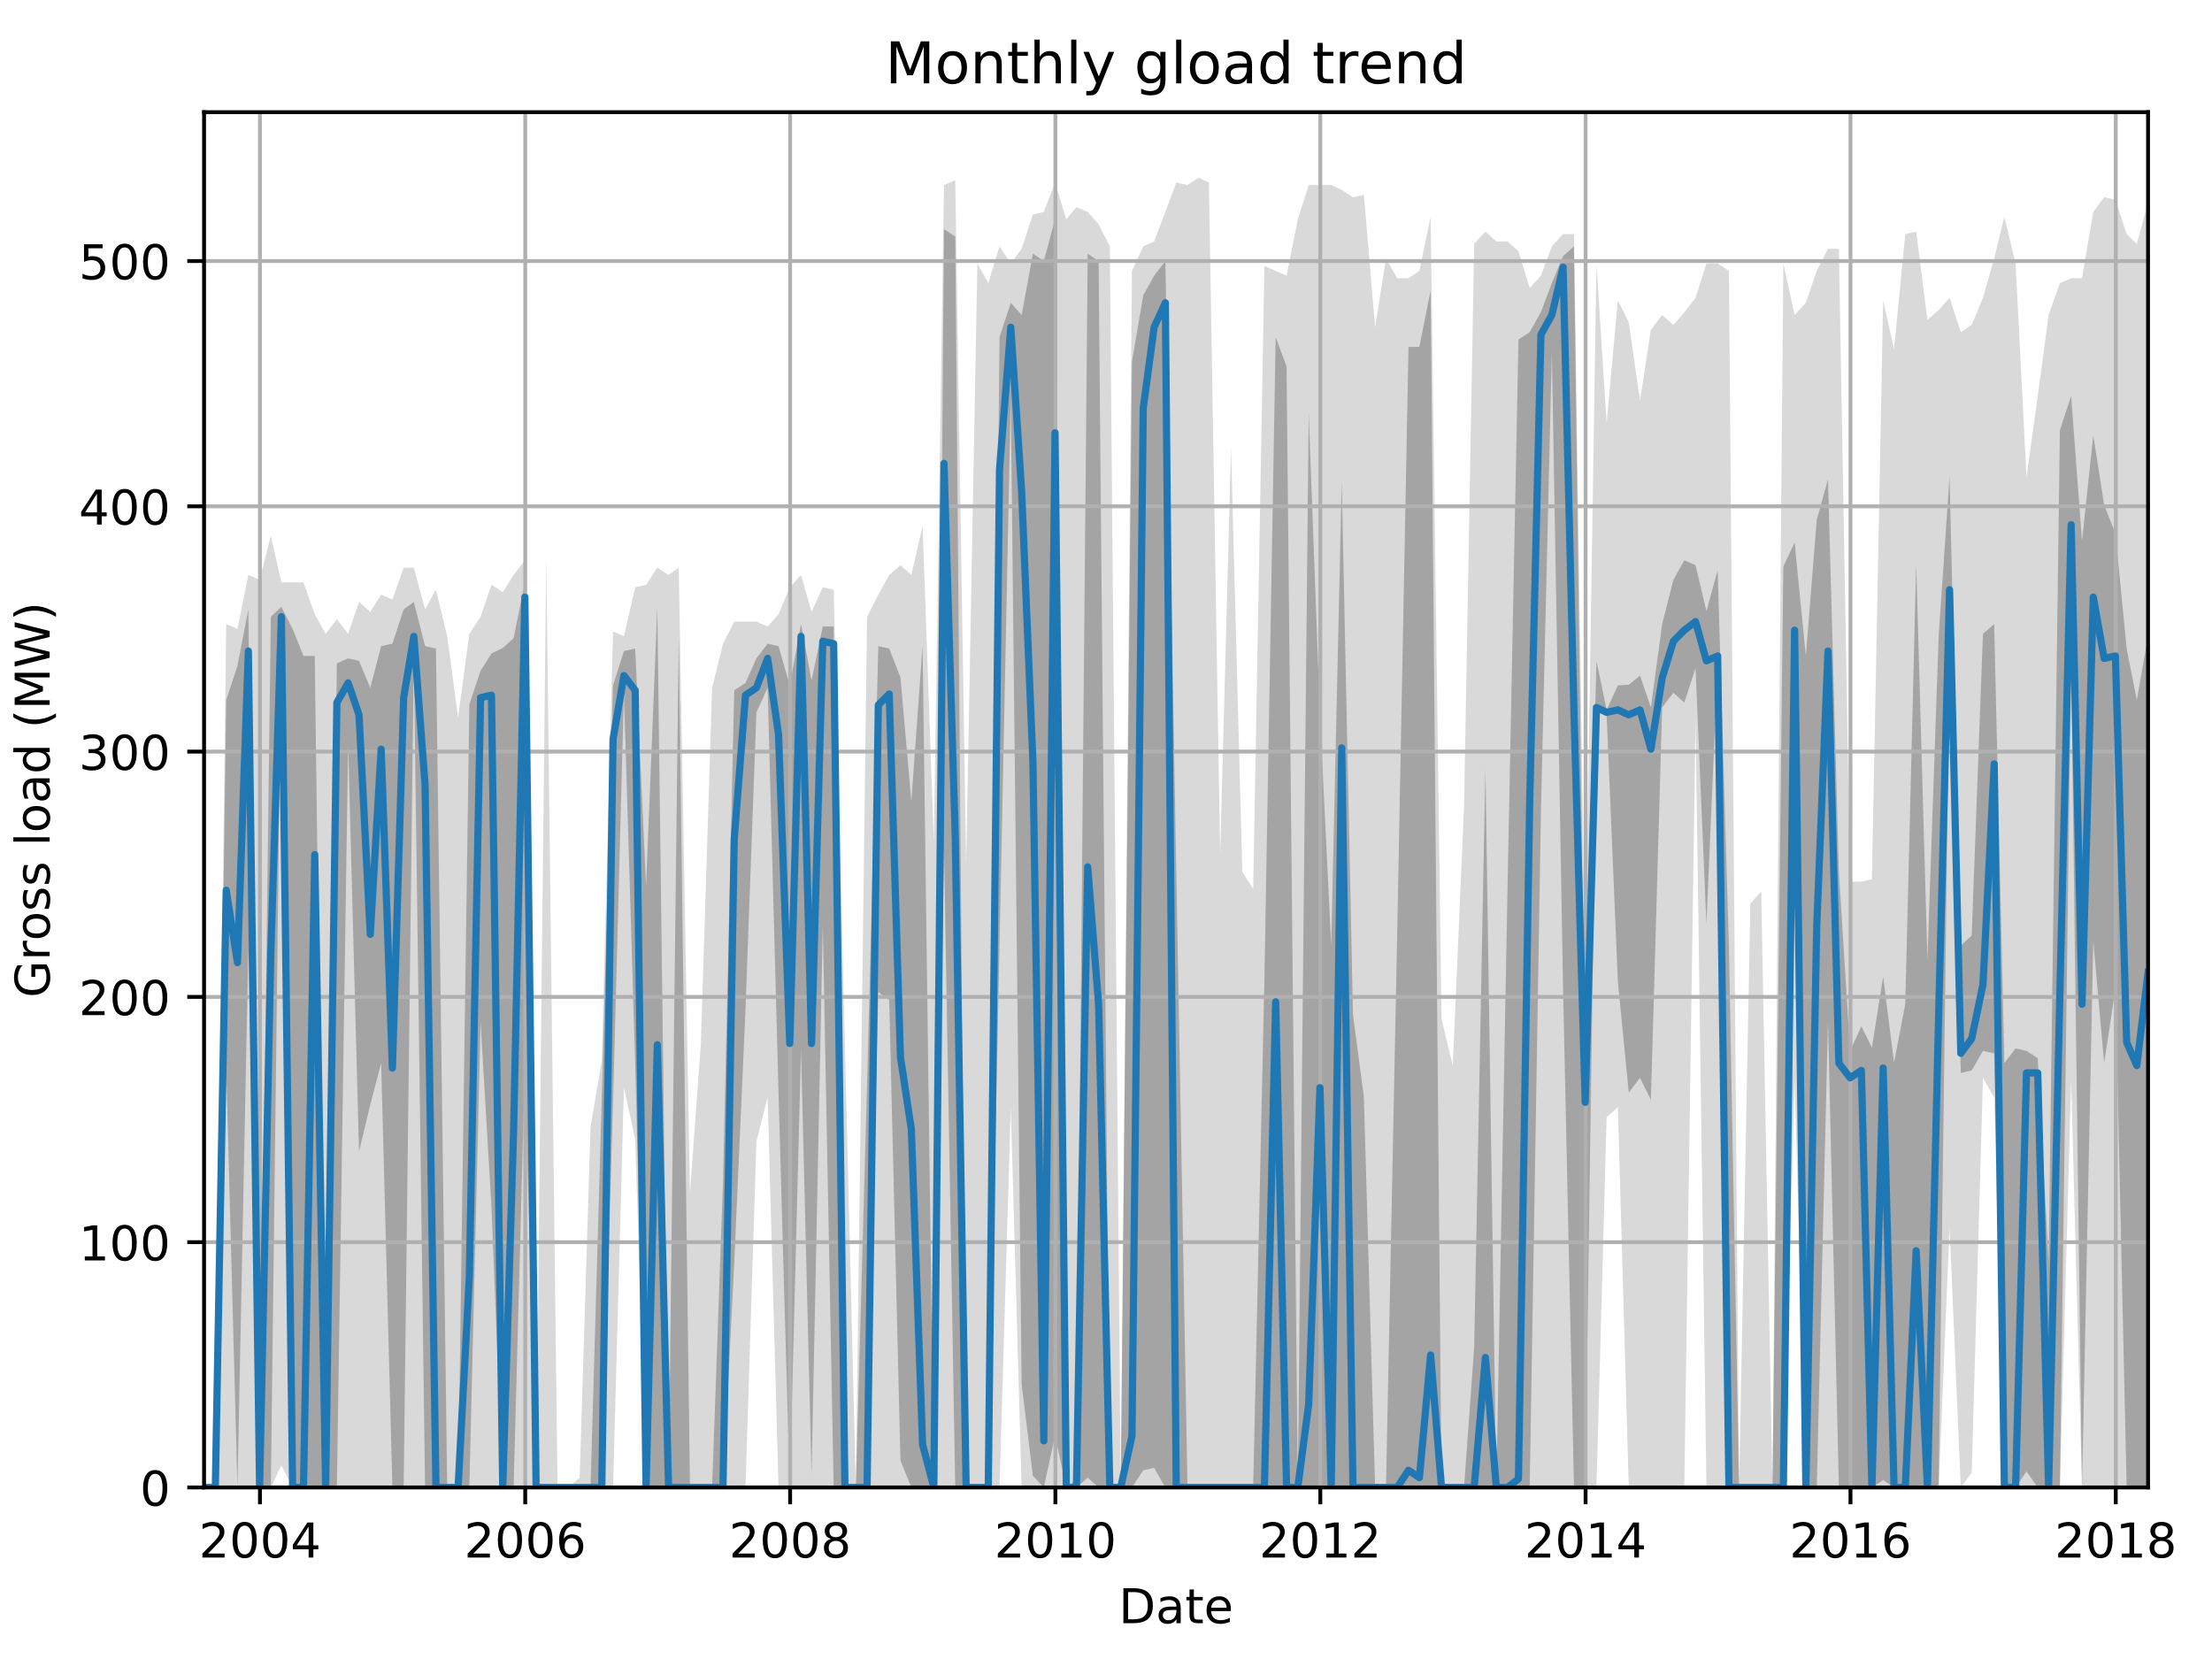 <?xml version="1.0" encoding="utf-8" standalone="no"?>
<!DOCTYPE svg PUBLIC "-//W3C//DTD SVG 1.1//EN"
  "http://www.w3.org/Graphics/SVG/1.1/DTD/svg11.dtd">
<!-- Created with matplotlib (http://matplotlib.org/) -->
<svg height="345.6pt" version="1.1" viewBox="0 0 460.8 345.6" width="460.8pt" xmlns="http://www.w3.org/2000/svg" xmlns:xlink="http://www.w3.org/1999/xlink">
 <defs>
  <style type="text/css">
*{stroke-linecap:butt;stroke-linejoin:round;}
  </style>
 </defs>
 <g id="figure_1">
  <g id="patch_1">
   <path d="M 0 345.6 
L 460.8 345.6 
L 460.8 0 
L 0 0 
z
" style="fill:none;"/>
  </g>
  <g id="axes_1">
   <g id="patch_2">
    <path d="M 42.511 309.863 
L 447.48 309.863 
L 447.48 23.365 
L 42.511 23.365 
z
" style="fill:none;"/>
   </g>
   <g id="PolyCollection_1">
    <path clip-path="url(#p6e89055356)" d="M 42.511 309.863 
L 42.511 309.863 
L 44.855 309.863 
L 47.123 309.863 
L 49.466 309.863 
L 51.734 309.863 
L 54.077 309.863 
L 56.421 309.863 
L 58.613 305.265 
L 60.957 309.863 
L 63.225 309.863 
L 65.568 309.863 
L 67.836 309.863 
L 70.179 309.863 
L 72.523 309.863 
L 74.791 309.863 
L 77.134 309.863 
L 79.402 309.863 
L 81.746 309.863 
L 84.089 309.863 
L 86.206 309.863 
L 88.549 309.863 
L 90.817 309.863 
L 93.161 309.863 
L 95.429 309.863 
L 97.772 309.863 
L 100.116 309.863 
L 102.383 309.863 
L 104.727 309.863 
L 106.995 309.863 
L 109.338 309.863 
L 111.682 309.863 
L 113.798 309.863 
L 116.142 309.863 
L 118.41 309.863 
L 120.753 309.863 
L 123.021 309.863 
L 125.365 309.863 
L 127.708 309.863 
L 129.976 226.576 
L 132.32 237.306 
L 134.587 309.863 
L 136.931 309.863 
L 139.274 309.863 
L 141.391 309.863 
L 143.735 309.863 
L 146.002 309.863 
L 148.346 309.863 
L 150.614 309.863 
L 152.957 309.863 
L 155.301 309.863 
L 157.569 237.817 
L 159.912 228.62 
L 162.18 309.863 
L 164.523 309.863 
L 166.867 309.863 
L 169.059 309.863 
L 171.403 309.863 
L 173.671 309.863 
L 176.014 309.863 
L 178.282 309.863 
L 180.625 309.863 
L 182.969 309.863 
L 185.237 309.863 
L 187.58 309.863 
L 189.848 309.863 
L 192.192 309.863 
L 194.535 309.863 
L 196.652 309.863 
L 198.995 309.863 
L 201.263 309.863 
L 203.607 309.863 
L 205.875 309.863 
L 208.218 309.863 
L 210.562 230.664 
L 212.829 309.863 
L 215.173 309.863 
L 217.441 309.863 
L 219.784 309.863 
L 222.128 309.863 
L 224.244 309.863 
L 226.588 309.863 
L 228.856 309.863 
L 231.199 309.863 
L 233.467 309.863 
L 235.811 309.863 
L 238.154 309.863 
L 240.422 309.863 
L 242.766 309.863 
L 245.033 309.863 
L 247.377 309.863 
L 249.72 309.863 
L 251.837 309.863 
L 254.181 309.863 
L 256.448 309.863 
L 258.792 309.863 
L 261.06 309.863 
L 263.403 309.863 
L 265.747 309.863 
L 268.015 309.863 
L 270.358 309.863 
L 272.626 309.863 
L 274.97 309.863 
L 277.313 309.863 
L 279.505 309.863 
L 281.849 309.863 
L 284.117 309.863 
L 286.46 309.863 
L 288.728 309.863 
L 291.071 309.863 
L 293.415 309.863 
L 295.683 309.863 
L 298.026 309.863 
L 300.294 309.863 
L 302.638 309.863 
L 304.981 309.863 
L 307.098 309.863 
L 309.441 309.863 
L 311.709 309.863 
L 314.053 309.863 
L 316.321 309.863 
L 318.664 309.863 
L 321.008 309.863 
L 323.275 309.863 
L 325.619 309.863 
L 327.887 309.863 
L 330.23 309.863 
L 332.574 309.863 
L 334.69 232.708 
L 337.034 230.664 
L 339.302 309.863 
L 341.645 309.863 
L 343.913 309.863 
L 346.257 309.863 
L 348.6 309.863 
L 350.868 309.863 
L 353.212 149.931 
L 355.479 309.863 
L 357.823 309.863 
L 360.166 309.863 
L 362.283 309.863 
L 364.627 309.863 
L 366.894 309.863 
L 369.238 309.863 
L 371.506 309.863 
L 373.849 225.043 
L 376.193 309.863 
L 378.461 309.863 
L 380.804 309.863 
L 383.072 309.863 
L 385.416 309.863 
L 387.759 309.863 
L 389.951 309.863 
L 392.295 309.863 
L 394.563 309.863 
L 396.906 309.863 
L 399.174 309.863 
L 401.518 309.863 
L 403.861 309.863 
L 406.129 255.701 
L 408.472 309.863 
L 410.74 306.798 
L 413.084 224.532 
L 415.427 228.62 
L 417.544 309.863 
L 419.887 309.863 
L 422.155 309.863 
L 424.499 309.863 
L 426.767 309.863 
L 429.11 309.863 
L 431.454 225.043 
L 433.721 309.863 
L 436.065 309.863 
L 438.333 309.863 
L 440.676 309.863 
L 443.02 309.863 
L 445.137 309.863 
L 447.48 309.863 
L 447.48 42.117 
L 447.48 42.117 
L 445.137 50.804 
L 443.02 48.76 
L 440.676 41.607 
L 438.333 41.096 
L 436.065 44.161 
L 433.721 57.957 
L 431.454 57.957 
L 429.11 58.979 
L 426.767 65.622 
L 424.499 82.484 
L 422.155 99.346 
L 419.887 54.892 
L 417.544 45.183 
L 415.427 53.87 
L 413.084 62.045 
L 410.74 67.666 
L 408.472 69.199 
L 406.129 62.045 
L 403.861 64.6 
L 401.518 66.644 
L 399.174 48.249 
L 396.906 48.76 
L 394.563 72.775 
L 392.295 62.556 
L 389.951 183.144 
L 387.759 183.655 
L 385.416 183.655 
L 383.072 51.826 
L 380.804 51.826 
L 378.461 56.425 
L 376.193 63.067 
L 373.849 65.622 
L 371.506 54.892 
L 369.238 309.863 
L 366.894 185.699 
L 364.627 188.254 
L 362.283 309.863 
L 360.166 56.425 
L 357.823 54.892 
L 355.479 54.892 
L 353.212 62.045 
L 350.868 65.111 
L 348.6 67.666 
L 346.257 65.622 
L 343.913 68.688 
L 341.645 83.506 
L 339.302 67.155 
L 337.034 62.556 
L 334.69 88.104 
L 332.574 54.892 
L 330.23 203.072 
L 327.887 48.76 
L 325.619 48.76 
L 323.275 51.315 
L 321.008 57.446 
L 318.664 60.001 
L 316.321 52.337 
L 314.053 50.293 
L 311.709 50.293 
L 309.441 48.249 
L 307.098 50.804 
L 304.981 168.326 
L 302.638 221.977 
L 300.294 212.269 
L 298.026 45.183 
L 295.683 56.425 
L 293.415 57.957 
L 291.071 57.957 
L 288.728 53.87 
L 286.46 68.177 
L 284.117 40.585 
L 281.849 41.096 
L 279.505 39.563 
L 277.313 38.541 
L 274.97 38.541 
L 272.626 38.541 
L 270.358 45.694 
L 268.015 57.446 
L 265.747 56.425 
L 263.403 55.403 
L 261.06 185.188 
L 258.792 181.611 
L 256.448 93.214 
L 254.181 178.034 
L 251.837 38.03 
L 249.72 37.008 
L 247.377 38.541 
L 245.033 38.03 
L 242.766 44.161 
L 240.422 50.293 
L 238.154 51.315 
L 235.811 56.425 
L 233.467 309.863 
L 231.199 51.315 
L 228.856 46.716 
L 226.588 44.161 
L 224.244 43.139 
L 222.128 45.694 
L 219.784 38.03 
L 217.441 44.161 
L 215.173 44.672 
L 212.829 51.826 
L 210.562 54.892 
L 208.218 51.315 
L 205.875 58.979 
L 203.607 54.892 
L 201.263 180.078 
L 198.995 37.519 
L 196.652 38.541 
L 194.535 175.48 
L 192.192 109.565 
L 189.848 119.784 
L 187.58 117.74 
L 185.237 119.784 
L 182.969 123.872 
L 180.625 128.471 
L 178.282 309.863 
L 176.014 217.89 
L 173.671 122.85 
L 171.403 122.339 
L 169.059 127.449 
L 166.867 119.784 
L 164.523 122.339 
L 162.18 127.96 
L 159.912 130.515 
L 157.569 129.493 
L 155.301 129.493 
L 152.957 129.493 
L 150.614 134.091 
L 148.346 143.289 
L 146.002 217.379 
L 143.735 248.548 
L 141.391 118.251 
L 139.274 119.784 
L 136.931 118.251 
L 134.587 121.828 
L 132.32 122.339 
L 129.976 132.558 
L 127.708 131.536 
L 125.365 220.955 
L 123.021 234.752 
L 120.753 307.82 
L 118.41 309.863 
L 116.142 309.863 
L 113.798 116.208 
L 111.682 309.863 
L 109.338 116.718 
L 106.995 119.784 
L 104.727 123.361 
L 102.383 121.828 
L 100.116 128.471 
L 97.772 132.047 
L 95.429 149.42 
L 93.161 132.558 
L 90.817 122.85 
L 88.549 126.938 
L 86.206 118.251 
L 84.089 118.251 
L 81.746 124.894 
L 79.402 123.872 
L 77.134 127.449 
L 74.791 125.405 
L 72.523 132.047 
L 70.179 128.982 
L 67.836 132.047 
L 65.568 127.96 
L 63.225 121.317 
L 60.957 121.317 
L 58.613 121.317 
L 56.421 111.609 
L 54.077 120.806 
L 51.734 119.784 
L 49.466 131.026 
L 47.123 130.004 
L 44.855 309.863 
L 42.511 309.863 
z
" style="fill:#808080;fill-opacity:0.3;"/>
   </g>
   <g id="PolyCollection_2">
    <path clip-path="url(#p6e89055356)" d="M 42.511 309.863 
L 42.511 309.863 
L 44.855 309.863 
L 47.123 222.616 
L 49.466 309.863 
L 51.734 197.451 
L 54.077 309.863 
L 56.421 309.863 
L 58.613 132.047 
L 60.957 309.863 
L 63.225 309.863 
L 65.568 309.863 
L 67.836 309.863 
L 70.179 309.863 
L 72.523 155.041 
L 74.791 239.861 
L 77.134 230.153 
L 79.402 221.466 
L 81.746 309.863 
L 84.089 309.863 
L 86.206 136.646 
L 88.549 309.863 
L 90.817 309.863 
L 93.161 309.863 
L 95.429 309.863 
L 97.772 309.863 
L 100.116 212.908 
L 102.383 251.486 
L 104.727 309.863 
L 106.995 309.863 
L 109.338 222.488 
L 111.682 309.863 
L 113.798 309.863 
L 116.142 309.863 
L 118.41 309.863 
L 120.753 309.863 
L 123.021 309.863 
L 125.365 309.863 
L 127.708 229.642 
L 129.976 144.311 
L 132.32 221.466 
L 134.587 309.863 
L 136.931 309.863 
L 139.274 309.863 
L 141.391 309.863 
L 143.735 309.863 
L 146.002 309.863 
L 148.346 309.863 
L 150.614 309.863 
L 152.957 262.982 
L 155.301 210.225 
L 157.569 148.398 
L 159.912 143.289 
L 162.18 227.598 
L 164.523 309.863 
L 166.867 218.528 
L 169.059 307.309 
L 171.403 192.852 
L 173.671 309.863 
L 176.014 309.863 
L 178.282 309.863 
L 180.625 309.863 
L 182.969 206.648 
L 185.237 208.309 
L 187.58 304.243 
L 189.848 309.863 
L 192.192 309.863 
L 194.535 309.863 
L 196.652 176.629 
L 198.995 309.863 
L 201.263 309.863 
L 203.607 309.863 
L 205.875 309.863 
L 208.218 196.94 
L 210.562 82.995 
L 212.829 288.403 
L 215.173 307.436 
L 217.441 309.863 
L 219.784 299.133 
L 222.128 309.863 
L 224.244 309.863 
L 226.588 307.82 
L 228.856 309.863 
L 231.199 309.863 
L 233.467 309.863 
L 235.811 309.863 
L 238.154 306.287 
L 240.422 305.776 
L 242.766 309.863 
L 245.033 309.863 
L 247.377 309.863 
L 249.72 309.863 
L 251.837 309.863 
L 254.181 309.863 
L 256.448 309.863 
L 258.792 309.863 
L 261.06 309.863 
L 263.403 309.863 
L 265.747 309.863 
L 268.015 309.863 
L 270.358 309.863 
L 272.626 309.863 
L 274.97 309.863 
L 277.313 309.863 
L 279.505 309.863 
L 281.849 309.863 
L 284.117 309.863 
L 286.46 309.863 
L 288.728 309.863 
L 291.071 309.863 
L 293.415 309.863 
L 295.683 309.863 
L 298.026 309.863 
L 300.294 309.863 
L 302.638 309.863 
L 304.981 309.863 
L 307.098 309.863 
L 309.441 309.863 
L 311.709 309.863 
L 314.053 309.863 
L 316.321 309.863 
L 318.664 309.863 
L 321.008 168.837 
L 323.275 73.286 
L 325.619 206.137 
L 327.887 309.863 
L 330.23 309.863 
L 332.574 148.398 
L 334.69 148.909 
L 337.034 204.477 
L 339.302 227.598 
L 341.645 224.532 
L 343.913 229.131 
L 346.257 147.376 
L 348.6 144.311 
L 350.868 146.354 
L 353.212 139.201 
L 355.479 192.469 
L 357.823 138.179 
L 360.166 309.863 
L 362.283 309.863 
L 364.627 309.863 
L 366.894 309.863 
L 369.238 309.863 
L 371.506 309.863 
L 373.849 183.399 
L 376.193 309.863 
L 378.461 309.863 
L 380.804 212.78 
L 383.072 309.863 
L 385.416 309.863 
L 387.759 309.863 
L 389.951 309.863 
L 392.295 308.331 
L 394.563 309.863 
L 396.906 309.863 
L 399.174 309.863 
L 401.518 309.863 
L 403.861 309.863 
L 406.129 136.135 
L 408.472 223.51 
L 410.74 222.999 
L 413.084 218.912 
L 415.427 219.423 
L 417.544 309.863 
L 419.887 309.863 
L 422.155 306.542 
L 424.499 309.863 
L 426.767 309.863 
L 429.11 309.863 
L 431.454 138.179 
L 433.721 309.863 
L 436.065 196.046 
L 438.333 221.466 
L 440.676 206.01 
L 443.02 309.863 
L 445.137 309.863 
L 447.48 309.863 
L 447.48 132.558 
L 447.48 132.558 
L 445.137 145.844 
L 443.02 135.113 
L 440.676 111.098 
L 438.333 105.222 
L 436.065 90.659 
L 433.721 112.758 
L 431.454 82.484 
L 429.11 89.637 
L 426.767 262.855 
L 424.499 220.445 
L 422.155 218.912 
L 419.887 218.401 
L 417.544 221.466 
L 415.427 130.004 
L 413.084 132.047 
L 410.74 194.896 
L 408.472 196.94 
L 406.129 99.346 
L 403.861 132.431 
L 401.518 199.878 
L 399.174 117.485 
L 396.906 209.203 
L 394.563 221.339 
L 392.295 203.455 
L 389.951 218.273 
L 387.759 213.802 
L 385.416 218.912 
L 383.072 181.611 
L 380.804 99.857 
L 378.461 108.288 
L 376.193 136.646 
L 373.849 113.014 
L 371.506 117.996 
L 369.238 309.863 
L 366.894 309.863 
L 364.627 309.863 
L 362.283 309.863 
L 360.166 197.323 
L 357.823 118.762 
L 355.479 127.321 
L 353.212 117.74 
L 350.868 116.718 
L 348.6 120.806 
L 346.257 130.004 
L 343.913 147.376 
L 341.645 140.734 
L 339.302 142.65 
L 337.034 142.778 
L 334.69 147.887 
L 332.574 137.668 
L 330.23 228.62 
L 327.887 51.315 
L 325.619 53.359 
L 323.275 58.979 
L 321.008 64.983 
L 318.664 69.199 
L 316.321 70.732 
L 314.053 184.549 
L 311.709 309.863 
L 309.441 160.023 
L 307.098 280.738 
L 304.981 309.863 
L 302.638 309.863 
L 300.294 309.863 
L 298.026 60.512 
L 295.683 72.264 
L 293.415 72.264 
L 291.071 194.002 
L 288.728 309.863 
L 286.46 309.863 
L 284.117 228.492 
L 281.849 211.375 
L 279.505 100.368 
L 277.313 196.94 
L 274.97 148.909 
L 272.626 86.061 
L 270.358 309.863 
L 268.015 76.352 
L 265.747 70.221 
L 263.403 203.966 
L 261.06 309.863 
L 258.792 309.863 
L 256.448 309.863 
L 254.181 309.863 
L 251.837 309.863 
L 249.72 309.863 
L 247.377 309.863 
L 245.033 181.1 
L 242.766 54.381 
L 240.422 57.446 
L 238.154 61.534 
L 235.811 75.33 
L 233.467 309.863 
L 231.199 309.863 
L 228.856 54.381 
L 226.588 52.848 
L 224.244 308.203 
L 222.128 309.863 
L 219.784 45.694 
L 217.441 54.381 
L 215.173 52.848 
L 212.829 65.622 
L 210.562 63.067 
L 208.218 70.221 
L 205.875 309.863 
L 203.607 309.863 
L 201.263 309.863 
L 198.995 49.271 
L 196.652 47.738 
L 194.535 309.863 
L 192.192 134.475 
L 189.848 166.921 
L 187.58 141.117 
L 185.237 135.113 
L 182.969 134.602 
L 180.625 225.937 
L 178.282 309.863 
L 176.014 309.863 
L 173.671 130.515 
L 171.403 130.515 
L 169.059 141.756 
L 166.867 130.004 
L 164.523 142.778 
L 162.18 134.602 
L 159.912 134.091 
L 157.569 137.157 
L 155.301 142.267 
L 152.957 143.8 
L 150.614 246.248 
L 148.346 309.863 
L 146.002 309.863 
L 143.735 309.863 
L 141.391 132.558 
L 139.274 309.863 
L 136.931 126.427 
L 134.587 184.549 
L 132.32 135.113 
L 129.976 135.624 
L 127.708 142.778 
L 125.365 228.62 
L 123.021 309.863 
L 120.753 309.863 
L 118.41 309.863 
L 116.142 309.863 
L 113.798 309.863 
L 111.682 309.863 
L 109.338 121.317 
L 106.995 132.942 
L 104.727 134.986 
L 102.383 136.135 
L 100.116 139.712 
L 97.772 146.738 
L 95.429 309.863 
L 93.161 309.863 
L 90.817 135.113 
L 88.549 134.602 
L 86.206 125.405 
L 84.089 126.938 
L 81.746 134.091 
L 79.402 134.602 
L 77.134 143.289 
L 74.791 137.668 
L 72.523 137.157 
L 70.179 138.179 
L 67.836 309.863 
L 65.568 136.646 
L 63.225 136.646 
L 60.957 131.026 
L 58.613 126.427 
L 56.421 128.471 
L 54.077 309.863 
L 51.734 126.938 
L 49.466 138.69 
L 47.123 145.844 
L 44.855 309.863 
L 42.511 309.863 
z
" style="fill:#808080;fill-opacity:0.6;"/>
   </g>
   <g id="matplotlib.axis_1">
    <g id="xtick_1">
     <g id="line2d_1">
      <path clip-path="url(#p6e89055356)" d="M 54.153 309.863 
L 54.153 23.365 
" style="fill:none;stroke:#b0b0b0;stroke-linecap:square;stroke-width:0.8;"/>
     </g>
     <g id="line2d_2">
      <defs>
       <path d="M 0 0 
L 0 3.5 
" id="m37c6bb6a20" style="stroke:#000000;stroke-width:0.8;"/>
      </defs>
      <g>
       <use style="stroke:#000000;stroke-width:0.8;" x="54.153" xlink:href="#m37c6bb6a20" y="309.863"/>
      </g>
     </g>
     <g id="text_1">
      <!-- 2004 -->
      <defs>
       <path d="M 19.188 8.297 
L 53.609 8.297 
L 53.609 0 
L 7.328 0 
L 7.328 8.297 
Q 12.938 14.109 22.625 23.891 
Q 32.328 33.688 34.812 36.531 
Q 39.547 41.844 41.422 45.531 
Q 43.312 49.219 43.312 52.781 
Q 43.312 58.594 39.234 62.25 
Q 35.156 65.922 28.609 65.922 
Q 23.969 65.922 18.812 64.312 
Q 13.672 62.703 7.812 59.422 
L 7.812 69.391 
Q 13.766 71.781 18.938 73 
Q 24.125 74.219 28.422 74.219 
Q 39.75 74.219 46.484 68.547 
Q 53.219 62.891 53.219 53.422 
Q 53.219 48.922 51.531 44.891 
Q 49.859 40.875 45.406 35.406 
Q 44.188 33.984 37.641 27.219 
Q 31.109 20.453 19.188 8.297 
z
" id="DejaVuSans-32"/>
       <path d="M 31.781 66.406 
Q 24.172 66.406 20.328 58.906 
Q 16.5 51.422 16.5 36.375 
Q 16.5 21.391 20.328 13.891 
Q 24.172 6.391 31.781 6.391 
Q 39.453 6.391 43.281 13.891 
Q 47.125 21.391 47.125 36.375 
Q 47.125 51.422 43.281 58.906 
Q 39.453 66.406 31.781 66.406 
z
M 31.781 74.219 
Q 44.047 74.219 50.516 64.516 
Q 56.984 54.828 56.984 36.375 
Q 56.984 17.969 50.516 8.266 
Q 44.047 -1.422 31.781 -1.422 
Q 19.531 -1.422 13.062 8.266 
Q 6.594 17.969 6.594 36.375 
Q 6.594 54.828 13.062 64.516 
Q 19.531 74.219 31.781 74.219 
z
" id="DejaVuSans-30"/>
       <path d="M 37.797 64.312 
L 12.891 25.391 
L 37.797 25.391 
z
M 35.203 72.906 
L 47.609 72.906 
L 47.609 25.391 
L 58.016 25.391 
L 58.016 17.188 
L 47.609 17.188 
L 47.609 0 
L 37.797 0 
L 37.797 17.188 
L 4.891 17.188 
L 4.891 26.703 
z
" id="DejaVuSans-34"/>
      </defs>
      <g transform="translate(41.428 324.462)scale(0.1 -0.1)">
       <use xlink:href="#DejaVuSans-32"/>
       <use x="63.623" xlink:href="#DejaVuSans-30"/>
       <use x="127.246" xlink:href="#DejaVuSans-30"/>
       <use x="190.869" xlink:href="#DejaVuSans-34"/>
      </g>
     </g>
    </g>
    <g id="xtick_2">
     <g id="line2d_3">
      <path clip-path="url(#p6e89055356)" d="M 109.414 309.863 
L 109.414 23.365 
" style="fill:none;stroke:#b0b0b0;stroke-linecap:square;stroke-width:0.8;"/>
     </g>
     <g id="line2d_4">
      <g>
       <use style="stroke:#000000;stroke-width:0.8;" x="109.414" xlink:href="#m37c6bb6a20" y="309.863"/>
      </g>
     </g>
     <g id="text_2">
      <!-- 2006 -->
      <defs>
       <path d="M 33.016 40.375 
Q 26.375 40.375 22.484 35.828 
Q 18.609 31.297 18.609 23.391 
Q 18.609 15.531 22.484 10.953 
Q 26.375 6.391 33.016 6.391 
Q 39.656 6.391 43.531 10.953 
Q 47.406 15.531 47.406 23.391 
Q 47.406 31.297 43.531 35.828 
Q 39.656 40.375 33.016 40.375 
z
M 52.594 71.297 
L 52.594 62.312 
Q 48.875 64.062 45.094 64.984 
Q 41.312 65.922 37.594 65.922 
Q 27.828 65.922 22.672 59.328 
Q 17.531 52.734 16.797 39.406 
Q 19.672 43.656 24.016 45.922 
Q 28.375 48.188 33.594 48.188 
Q 44.578 48.188 50.953 41.516 
Q 57.328 34.859 57.328 23.391 
Q 57.328 12.156 50.688 5.359 
Q 44.047 -1.422 33.016 -1.422 
Q 20.359 -1.422 13.672 8.266 
Q 6.984 17.969 6.984 36.375 
Q 6.984 53.656 15.188 63.938 
Q 23.391 74.219 37.203 74.219 
Q 40.922 74.219 44.703 73.484 
Q 48.484 72.75 52.594 71.297 
z
" id="DejaVuSans-36"/>
      </defs>
      <g transform="translate(96.689 324.462)scale(0.1 -0.1)">
       <use xlink:href="#DejaVuSans-32"/>
       <use x="63.623" xlink:href="#DejaVuSans-30"/>
       <use x="127.246" xlink:href="#DejaVuSans-30"/>
       <use x="190.869" xlink:href="#DejaVuSans-36"/>
      </g>
     </g>
    </g>
    <g id="xtick_3">
     <g id="line2d_5">
      <path clip-path="url(#p6e89055356)" d="M 164.599 309.863 
L 164.599 23.365 
" style="fill:none;stroke:#b0b0b0;stroke-linecap:square;stroke-width:0.8;"/>
     </g>
     <g id="line2d_6">
      <g>
       <use style="stroke:#000000;stroke-width:0.8;" x="164.599" xlink:href="#m37c6bb6a20" y="309.863"/>
      </g>
     </g>
     <g id="text_3">
      <!-- 2008 -->
      <defs>
       <path d="M 31.781 34.625 
Q 24.75 34.625 20.719 30.859 
Q 16.703 27.094 16.703 20.516 
Q 16.703 13.922 20.719 10.156 
Q 24.75 6.391 31.781 6.391 
Q 38.812 6.391 42.859 10.172 
Q 46.922 13.969 46.922 20.516 
Q 46.922 27.094 42.891 30.859 
Q 38.875 34.625 31.781 34.625 
z
M 21.922 38.812 
Q 15.578 40.375 12.031 44.719 
Q 8.5 49.078 8.5 55.328 
Q 8.5 64.062 14.719 69.141 
Q 20.953 74.219 31.781 74.219 
Q 42.672 74.219 48.875 69.141 
Q 55.078 64.062 55.078 55.328 
Q 55.078 49.078 51.531 44.719 
Q 48 40.375 41.703 38.812 
Q 48.828 37.156 52.797 32.312 
Q 56.781 27.484 56.781 20.516 
Q 56.781 9.906 50.312 4.234 
Q 43.844 -1.422 31.781 -1.422 
Q 19.734 -1.422 13.25 4.234 
Q 6.781 9.906 6.781 20.516 
Q 6.781 27.484 10.781 32.312 
Q 14.797 37.156 21.922 38.812 
z
M 18.312 54.391 
Q 18.312 48.734 21.844 45.562 
Q 25.391 42.391 31.781 42.391 
Q 38.141 42.391 41.719 45.562 
Q 45.312 48.734 45.312 54.391 
Q 45.312 60.062 41.719 63.234 
Q 38.141 66.406 31.781 66.406 
Q 25.391 66.406 21.844 63.234 
Q 18.312 60.062 18.312 54.391 
z
" id="DejaVuSans-38"/>
      </defs>
      <g transform="translate(151.874 324.462)scale(0.1 -0.1)">
       <use xlink:href="#DejaVuSans-32"/>
       <use x="63.623" xlink:href="#DejaVuSans-30"/>
       <use x="127.246" xlink:href="#DejaVuSans-30"/>
       <use x="190.869" xlink:href="#DejaVuSans-38"/>
      </g>
     </g>
    </g>
    <g id="xtick_4">
     <g id="line2d_7">
      <path clip-path="url(#p6e89055356)" d="M 219.86 309.863 
L 219.86 23.365 
" style="fill:none;stroke:#b0b0b0;stroke-linecap:square;stroke-width:0.8;"/>
     </g>
     <g id="line2d_8">
      <g>
       <use style="stroke:#000000;stroke-width:0.8;" x="219.86" xlink:href="#m37c6bb6a20" y="309.863"/>
      </g>
     </g>
     <g id="text_4">
      <!-- 2010 -->
      <defs>
       <path d="M 12.406 8.297 
L 28.516 8.297 
L 28.516 63.922 
L 10.984 60.406 
L 10.984 69.391 
L 28.422 72.906 
L 38.281 72.906 
L 38.281 8.297 
L 54.391 8.297 
L 54.391 0 
L 12.406 0 
z
" id="DejaVuSans-31"/>
      </defs>
      <g transform="translate(207.135 324.462)scale(0.1 -0.1)">
       <use xlink:href="#DejaVuSans-32"/>
       <use x="63.623" xlink:href="#DejaVuSans-30"/>
       <use x="127.246" xlink:href="#DejaVuSans-31"/>
       <use x="190.869" xlink:href="#DejaVuSans-30"/>
      </g>
     </g>
    </g>
    <g id="xtick_5">
     <g id="line2d_9">
      <path clip-path="url(#p6e89055356)" d="M 275.045 309.863 
L 275.045 23.365 
" style="fill:none;stroke:#b0b0b0;stroke-linecap:square;stroke-width:0.8;"/>
     </g>
     <g id="line2d_10">
      <g>
       <use style="stroke:#000000;stroke-width:0.8;" x="275.045" xlink:href="#m37c6bb6a20" y="309.863"/>
      </g>
     </g>
     <g id="text_5">
      <!-- 2012 -->
      <g transform="translate(262.32 324.462)scale(0.1 -0.1)">
       <use xlink:href="#DejaVuSans-32"/>
       <use x="63.623" xlink:href="#DejaVuSans-30"/>
       <use x="127.246" xlink:href="#DejaVuSans-31"/>
       <use x="190.869" xlink:href="#DejaVuSans-32"/>
      </g>
     </g>
    </g>
    <g id="xtick_6">
     <g id="line2d_11">
      <path clip-path="url(#p6e89055356)" d="M 330.306 309.863 
L 330.306 23.365 
" style="fill:none;stroke:#b0b0b0;stroke-linecap:square;stroke-width:0.8;"/>
     </g>
     <g id="line2d_12">
      <g>
       <use style="stroke:#000000;stroke-width:0.8;" x="330.306" xlink:href="#m37c6bb6a20" y="309.863"/>
      </g>
     </g>
     <g id="text_6">
      <!-- 2014 -->
      <g transform="translate(317.581 324.462)scale(0.1 -0.1)">
       <use xlink:href="#DejaVuSans-32"/>
       <use x="63.623" xlink:href="#DejaVuSans-30"/>
       <use x="127.246" xlink:href="#DejaVuSans-31"/>
       <use x="190.869" xlink:href="#DejaVuSans-34"/>
      </g>
     </g>
    </g>
    <g id="xtick_7">
     <g id="line2d_13">
      <path clip-path="url(#p6e89055356)" d="M 385.491 309.863 
L 385.491 23.365 
" style="fill:none;stroke:#b0b0b0;stroke-linecap:square;stroke-width:0.8;"/>
     </g>
     <g id="line2d_14">
      <g>
       <use style="stroke:#000000;stroke-width:0.8;" x="385.491" xlink:href="#m37c6bb6a20" y="309.863"/>
      </g>
     </g>
     <g id="text_7">
      <!-- 2016 -->
      <g transform="translate(372.766 324.462)scale(0.1 -0.1)">
       <use xlink:href="#DejaVuSans-32"/>
       <use x="63.623" xlink:href="#DejaVuSans-30"/>
       <use x="127.246" xlink:href="#DejaVuSans-31"/>
       <use x="190.869" xlink:href="#DejaVuSans-36"/>
      </g>
     </g>
    </g>
    <g id="xtick_8">
     <g id="line2d_15">
      <path clip-path="url(#p6e89055356)" d="M 440.752 309.863 
L 440.752 23.365 
" style="fill:none;stroke:#b0b0b0;stroke-linecap:square;stroke-width:0.8;"/>
     </g>
     <g id="line2d_16">
      <g>
       <use style="stroke:#000000;stroke-width:0.8;" x="440.752" xlink:href="#m37c6bb6a20" y="309.863"/>
      </g>
     </g>
     <g id="text_8">
      <!-- 2018 -->
      <g transform="translate(428.027 324.462)scale(0.1 -0.1)">
       <use xlink:href="#DejaVuSans-32"/>
       <use x="63.623" xlink:href="#DejaVuSans-30"/>
       <use x="127.246" xlink:href="#DejaVuSans-31"/>
       <use x="190.869" xlink:href="#DejaVuSans-38"/>
      </g>
     </g>
    </g>
    <g id="text_9">
     <!-- Date -->
     <defs>
      <path d="M 19.672 64.797 
L 19.672 8.109 
L 31.594 8.109 
Q 46.688 8.109 53.688 14.938 
Q 60.688 21.781 60.688 36.531 
Q 60.688 51.172 53.688 57.984 
Q 46.688 64.797 31.594 64.797 
z
M 9.812 72.906 
L 30.078 72.906 
Q 51.266 72.906 61.172 64.094 
Q 71.094 55.281 71.094 36.531 
Q 71.094 17.672 61.125 8.828 
Q 51.172 0 30.078 0 
L 9.812 0 
z
" id="DejaVuSans-44"/>
      <path d="M 34.281 27.484 
Q 23.391 27.484 19.188 25 
Q 14.984 22.516 14.984 16.5 
Q 14.984 11.719 18.141 8.906 
Q 21.297 6.109 26.703 6.109 
Q 34.188 6.109 38.703 11.406 
Q 43.219 16.703 43.219 25.484 
L 43.219 27.484 
z
M 52.203 31.203 
L 52.203 0 
L 43.219 0 
L 43.219 8.297 
Q 40.141 3.328 35.547 0.953 
Q 30.953 -1.422 24.312 -1.422 
Q 15.922 -1.422 10.953 3.297 
Q 6 8.016 6 15.922 
Q 6 25.141 12.172 29.828 
Q 18.359 34.516 30.609 34.516 
L 43.219 34.516 
L 43.219 35.406 
Q 43.219 41.609 39.141 45 
Q 35.062 48.391 27.688 48.391 
Q 23 48.391 18.547 47.266 
Q 14.109 46.141 10.016 43.891 
L 10.016 52.203 
Q 14.938 54.109 19.578 55.047 
Q 24.219 56 28.609 56 
Q 40.484 56 46.344 49.844 
Q 52.203 43.703 52.203 31.203 
z
" id="DejaVuSans-61"/>
      <path d="M 18.312 70.219 
L 18.312 54.688 
L 36.812 54.688 
L 36.812 47.703 
L 18.312 47.703 
L 18.312 18.016 
Q 18.312 11.328 20.141 9.422 
Q 21.969 7.516 27.594 7.516 
L 36.812 7.516 
L 36.812 0 
L 27.594 0 
Q 17.188 0 13.234 3.875 
Q 9.281 7.766 9.281 18.016 
L 9.281 47.703 
L 2.688 47.703 
L 2.688 54.688 
L 9.281 54.688 
L 9.281 70.219 
z
" id="DejaVuSans-74"/>
      <path d="M 56.203 29.594 
L 56.203 25.203 
L 14.891 25.203 
Q 15.484 15.922 20.484 11.062 
Q 25.484 6.203 34.422 6.203 
Q 39.594 6.203 44.453 7.469 
Q 49.312 8.734 54.109 11.281 
L 54.109 2.781 
Q 49.266 0.734 44.188 -0.344 
Q 39.109 -1.422 33.891 -1.422 
Q 20.797 -1.422 13.156 6.188 
Q 5.516 13.812 5.516 26.812 
Q 5.516 40.234 12.766 48.109 
Q 20.016 56 32.328 56 
Q 43.359 56 49.781 48.891 
Q 56.203 41.797 56.203 29.594 
z
M 47.219 32.234 
Q 47.125 39.594 43.094 43.984 
Q 39.062 48.391 32.422 48.391 
Q 24.906 48.391 20.391 44.141 
Q 15.875 39.891 15.188 32.172 
z
" id="DejaVuSans-65"/>
     </defs>
     <g transform="translate(233.045 338.14)scale(0.1 -0.1)">
      <use xlink:href="#DejaVuSans-44"/>
      <use x="77.002" xlink:href="#DejaVuSans-61"/>
      <use x="138.281" xlink:href="#DejaVuSans-74"/>
      <use x="177.49" xlink:href="#DejaVuSans-65"/>
     </g>
    </g>
   </g>
   <g id="matplotlib.axis_2">
    <g id="ytick_1">
     <g id="line2d_17">
      <path clip-path="url(#p6e89055356)" d="M 42.511 309.863 
L 447.48 309.863 
" style="fill:none;stroke:#b0b0b0;stroke-linecap:square;stroke-width:0.8;"/>
     </g>
     <g id="line2d_18">
      <defs>
       <path d="M 0 0 
L -3.5 0 
" id="ma68281a4b8" style="stroke:#000000;stroke-width:0.8;"/>
      </defs>
      <g>
       <use style="stroke:#000000;stroke-width:0.8;" x="42.511" xlink:href="#ma68281a4b8" y="309.863"/>
      </g>
     </g>
     <g id="text_10">
      <!-- 0 -->
      <g transform="translate(29.149 313.663)scale(0.1 -0.1)">
       <use xlink:href="#DejaVuSans-30"/>
      </g>
     </g>
    </g>
    <g id="ytick_2">
     <g id="line2d_19">
      <path clip-path="url(#p6e89055356)" d="M 42.511 258.767 
L 447.48 258.767 
" style="fill:none;stroke:#b0b0b0;stroke-linecap:square;stroke-width:0.8;"/>
     </g>
     <g id="line2d_20">
      <g>
       <use style="stroke:#000000;stroke-width:0.8;" x="42.511" xlink:href="#ma68281a4b8" y="258.767"/>
      </g>
     </g>
     <g id="text_11">
      <!-- 100 -->
      <g transform="translate(16.424 262.566)scale(0.1 -0.1)">
       <use xlink:href="#DejaVuSans-31"/>
       <use x="63.623" xlink:href="#DejaVuSans-30"/>
       <use x="127.246" xlink:href="#DejaVuSans-30"/>
      </g>
     </g>
    </g>
    <g id="ytick_3">
     <g id="line2d_21">
      <path clip-path="url(#p6e89055356)" d="M 42.511 207.67 
L 447.48 207.67 
" style="fill:none;stroke:#b0b0b0;stroke-linecap:square;stroke-width:0.8;"/>
     </g>
     <g id="line2d_22">
      <g>
       <use style="stroke:#000000;stroke-width:0.8;" x="42.511" xlink:href="#ma68281a4b8" y="207.67"/>
      </g>
     </g>
     <g id="text_12">
      <!-- 200 -->
      <g transform="translate(16.424 211.47)scale(0.1 -0.1)">
       <use xlink:href="#DejaVuSans-32"/>
       <use x="63.623" xlink:href="#DejaVuSans-30"/>
       <use x="127.246" xlink:href="#DejaVuSans-30"/>
      </g>
     </g>
    </g>
    <g id="ytick_4">
     <g id="line2d_23">
      <path clip-path="url(#p6e89055356)" d="M 42.511 156.574 
L 447.48 156.574 
" style="fill:none;stroke:#b0b0b0;stroke-linecap:square;stroke-width:0.8;"/>
     </g>
     <g id="line2d_24">
      <g>
       <use style="stroke:#000000;stroke-width:0.8;" x="42.511" xlink:href="#ma68281a4b8" y="156.574"/>
      </g>
     </g>
     <g id="text_13">
      <!-- 300 -->
      <defs>
       <path d="M 40.578 39.312 
Q 47.656 37.797 51.625 33 
Q 55.609 28.219 55.609 21.188 
Q 55.609 10.406 48.188 4.484 
Q 40.766 -1.422 27.094 -1.422 
Q 22.516 -1.422 17.656 -0.516 
Q 12.797 0.391 7.625 2.203 
L 7.625 11.719 
Q 11.719 9.328 16.594 8.109 
Q 21.484 6.891 26.812 6.891 
Q 36.078 6.891 40.938 10.547 
Q 45.797 14.203 45.797 21.188 
Q 45.797 27.641 41.281 31.266 
Q 36.766 34.906 28.719 34.906 
L 20.219 34.906 
L 20.219 43.016 
L 29.109 43.016 
Q 36.375 43.016 40.234 45.922 
Q 44.094 48.828 44.094 54.297 
Q 44.094 59.906 40.109 62.906 
Q 36.141 65.922 28.719 65.922 
Q 24.656 65.922 20.016 65.031 
Q 15.375 64.156 9.812 62.312 
L 9.812 71.094 
Q 15.438 72.656 20.344 73.438 
Q 25.25 74.219 29.594 74.219 
Q 40.828 74.219 47.359 69.109 
Q 53.906 64.016 53.906 55.328 
Q 53.906 49.266 50.438 45.094 
Q 46.969 40.922 40.578 39.312 
z
" id="DejaVuSans-33"/>
      </defs>
      <g transform="translate(16.424 160.373)scale(0.1 -0.1)">
       <use xlink:href="#DejaVuSans-33"/>
       <use x="63.623" xlink:href="#DejaVuSans-30"/>
       <use x="127.246" xlink:href="#DejaVuSans-30"/>
      </g>
     </g>
    </g>
    <g id="ytick_5">
     <g id="line2d_25">
      <path clip-path="url(#p6e89055356)" d="M 42.511 105.477 
L 447.48 105.477 
" style="fill:none;stroke:#b0b0b0;stroke-linecap:square;stroke-width:0.8;"/>
     </g>
     <g id="line2d_26">
      <g>
       <use style="stroke:#000000;stroke-width:0.8;" x="42.511" xlink:href="#ma68281a4b8" y="105.477"/>
      </g>
     </g>
     <g id="text_14">
      <!-- 400 -->
      <g transform="translate(16.424 109.276)scale(0.1 -0.1)">
       <use xlink:href="#DejaVuSans-34"/>
       <use x="63.623" xlink:href="#DejaVuSans-30"/>
       <use x="127.246" xlink:href="#DejaVuSans-30"/>
      </g>
     </g>
    </g>
    <g id="ytick_6">
     <g id="line2d_27">
      <path clip-path="url(#p6e89055356)" d="M 42.511 54.381 
L 447.48 54.381 
" style="fill:none;stroke:#b0b0b0;stroke-linecap:square;stroke-width:0.8;"/>
     </g>
     <g id="line2d_28">
      <g>
       <use style="stroke:#000000;stroke-width:0.8;" x="42.511" xlink:href="#ma68281a4b8" y="54.381"/>
      </g>
     </g>
     <g id="text_15">
      <!-- 500 -->
      <defs>
       <path d="M 10.797 72.906 
L 49.516 72.906 
L 49.516 64.594 
L 19.828 64.594 
L 19.828 46.734 
Q 21.969 47.469 24.109 47.828 
Q 26.266 48.188 28.422 48.188 
Q 40.625 48.188 47.75 41.5 
Q 54.891 34.812 54.891 23.391 
Q 54.891 11.625 47.562 5.094 
Q 40.234 -1.422 26.906 -1.422 
Q 22.312 -1.422 17.547 -0.641 
Q 12.797 0.141 7.719 1.703 
L 7.719 11.625 
Q 12.109 9.234 16.797 8.062 
Q 21.484 6.891 26.703 6.891 
Q 35.156 6.891 40.078 11.328 
Q 45.016 15.766 45.016 23.391 
Q 45.016 31 40.078 35.438 
Q 35.156 39.891 26.703 39.891 
Q 22.75 39.891 18.812 39.016 
Q 14.891 38.141 10.797 36.281 
z
" id="DejaVuSans-35"/>
      </defs>
      <g transform="translate(16.424 58.18)scale(0.1 -0.1)">
       <use xlink:href="#DejaVuSans-35"/>
       <use x="63.623" xlink:href="#DejaVuSans-30"/>
       <use x="127.246" xlink:href="#DejaVuSans-30"/>
      </g>
     </g>
    </g>
    <g id="text_16">
     <!-- Gross load (MW) -->
     <defs>
      <path d="M 59.516 10.406 
L 59.516 29.984 
L 43.406 29.984 
L 43.406 38.094 
L 69.281 38.094 
L 69.281 6.781 
Q 63.578 2.734 56.688 0.656 
Q 49.812 -1.422 42 -1.422 
Q 24.906 -1.422 15.25 8.562 
Q 5.609 18.562 5.609 36.375 
Q 5.609 54.25 15.25 64.234 
Q 24.906 74.219 42 74.219 
Q 49.125 74.219 55.547 72.453 
Q 61.969 70.703 67.391 67.281 
L 67.391 56.781 
Q 61.922 61.422 55.766 63.766 
Q 49.609 66.109 42.828 66.109 
Q 29.438 66.109 22.719 58.641 
Q 16.016 51.172 16.016 36.375 
Q 16.016 21.625 22.719 14.156 
Q 29.438 6.688 42.828 6.688 
Q 48.047 6.688 52.141 7.594 
Q 56.25 8.5 59.516 10.406 
z
" id="DejaVuSans-47"/>
      <path d="M 41.109 46.297 
Q 39.594 47.172 37.812 47.578 
Q 36.031 48 33.891 48 
Q 26.266 48 22.188 43.047 
Q 18.109 38.094 18.109 28.812 
L 18.109 0 
L 9.078 0 
L 9.078 54.688 
L 18.109 54.688 
L 18.109 46.188 
Q 20.953 51.172 25.484 53.578 
Q 30.031 56 36.531 56 
Q 37.453 56 38.578 55.875 
Q 39.703 55.766 41.062 55.516 
z
" id="DejaVuSans-72"/>
      <path d="M 30.609 48.391 
Q 23.391 48.391 19.188 42.75 
Q 14.984 37.109 14.984 27.297 
Q 14.984 17.484 19.156 11.844 
Q 23.344 6.203 30.609 6.203 
Q 37.797 6.203 41.984 11.859 
Q 46.188 17.531 46.188 27.297 
Q 46.188 37.016 41.984 42.703 
Q 37.797 48.391 30.609 48.391 
z
M 30.609 56 
Q 42.328 56 49.016 48.375 
Q 55.719 40.766 55.719 27.297 
Q 55.719 13.875 49.016 6.219 
Q 42.328 -1.422 30.609 -1.422 
Q 18.844 -1.422 12.172 6.219 
Q 5.516 13.875 5.516 27.297 
Q 5.516 40.766 12.172 48.375 
Q 18.844 56 30.609 56 
z
" id="DejaVuSans-6f"/>
      <path d="M 44.281 53.078 
L 44.281 44.578 
Q 40.484 46.531 36.375 47.5 
Q 32.281 48.484 27.875 48.484 
Q 21.188 48.484 17.844 46.438 
Q 14.5 44.391 14.5 40.281 
Q 14.5 37.156 16.891 35.375 
Q 19.281 33.594 26.516 31.984 
L 29.594 31.297 
Q 39.156 29.25 43.188 25.516 
Q 47.219 21.781 47.219 15.094 
Q 47.219 7.469 41.188 3.016 
Q 35.156 -1.422 24.609 -1.422 
Q 20.219 -1.422 15.453 -0.562 
Q 10.688 0.297 5.422 2 
L 5.422 11.281 
Q 10.406 8.688 15.234 7.391 
Q 20.062 6.109 24.812 6.109 
Q 31.156 6.109 34.562 8.281 
Q 37.984 10.453 37.984 14.406 
Q 37.984 18.062 35.516 20.016 
Q 33.062 21.969 24.703 23.781 
L 21.578 24.516 
Q 13.234 26.266 9.516 29.906 
Q 5.812 33.547 5.812 39.891 
Q 5.812 47.609 11.281 51.797 
Q 16.75 56 26.812 56 
Q 31.781 56 36.172 55.266 
Q 40.578 54.547 44.281 53.078 
z
" id="DejaVuSans-73"/>
      <path id="DejaVuSans-20"/>
      <path d="M 9.422 75.984 
L 18.406 75.984 
L 18.406 0 
L 9.422 0 
z
" id="DejaVuSans-6c"/>
      <path d="M 45.406 46.391 
L 45.406 75.984 
L 54.391 75.984 
L 54.391 0 
L 45.406 0 
L 45.406 8.203 
Q 42.578 3.328 38.25 0.953 
Q 33.938 -1.422 27.875 -1.422 
Q 17.969 -1.422 11.734 6.484 
Q 5.516 14.406 5.516 27.297 
Q 5.516 40.188 11.734 48.094 
Q 17.969 56 27.875 56 
Q 33.938 56 38.25 53.625 
Q 42.578 51.266 45.406 46.391 
z
M 14.797 27.297 
Q 14.797 17.391 18.875 11.75 
Q 22.953 6.109 30.078 6.109 
Q 37.203 6.109 41.297 11.75 
Q 45.406 17.391 45.406 27.297 
Q 45.406 37.203 41.297 42.844 
Q 37.203 48.484 30.078 48.484 
Q 22.953 48.484 18.875 42.844 
Q 14.797 37.203 14.797 27.297 
z
" id="DejaVuSans-64"/>
      <path d="M 31 75.875 
Q 24.469 64.656 21.281 53.656 
Q 18.109 42.672 18.109 31.391 
Q 18.109 20.125 21.312 9.062 
Q 24.516 -2 31 -13.188 
L 23.188 -13.188 
Q 15.875 -1.703 12.234 9.375 
Q 8.594 20.453 8.594 31.391 
Q 8.594 42.281 12.203 53.312 
Q 15.828 64.359 23.188 75.875 
z
" id="DejaVuSans-28"/>
      <path d="M 9.812 72.906 
L 24.516 72.906 
L 43.109 23.297 
L 61.812 72.906 
L 76.516 72.906 
L 76.516 0 
L 66.891 0 
L 66.891 64.016 
L 48.094 14.016 
L 38.188 14.016 
L 19.391 64.016 
L 19.391 0 
L 9.812 0 
z
" id="DejaVuSans-4d"/>
      <path d="M 3.328 72.906 
L 13.281 72.906 
L 28.609 11.281 
L 43.891 72.906 
L 54.984 72.906 
L 70.312 11.281 
L 85.594 72.906 
L 95.609 72.906 
L 77.297 0 
L 64.891 0 
L 49.516 63.281 
L 33.984 0 
L 21.578 0 
z
" id="DejaVuSans-57"/>
      <path d="M 8.016 75.875 
L 15.828 75.875 
Q 23.141 64.359 26.781 53.312 
Q 30.422 42.281 30.422 31.391 
Q 30.422 20.453 26.781 9.375 
Q 23.141 -1.703 15.828 -13.188 
L 8.016 -13.188 
Q 14.5 -2 17.703 9.062 
Q 20.906 20.125 20.906 31.391 
Q 20.906 42.672 17.703 53.656 
Q 14.5 64.656 8.016 75.875 
z
" id="DejaVuSans-29"/>
     </defs>
     <g transform="translate(10.344 207.835)rotate(-90)scale(0.1 -0.1)">
      <use xlink:href="#DejaVuSans-47"/>
      <use x="77.49" xlink:href="#DejaVuSans-72"/>
      <use x="118.572" xlink:href="#DejaVuSans-6f"/>
      <use x="179.754" xlink:href="#DejaVuSans-73"/>
      <use x="231.854" xlink:href="#DejaVuSans-73"/>
      <use x="283.953" xlink:href="#DejaVuSans-20"/>
      <use x="315.74" xlink:href="#DejaVuSans-6c"/>
      <use x="343.523" xlink:href="#DejaVuSans-6f"/>
      <use x="404.705" xlink:href="#DejaVuSans-61"/>
      <use x="465.984" xlink:href="#DejaVuSans-64"/>
      <use x="529.461" xlink:href="#DejaVuSans-20"/>
      <use x="561.248" xlink:href="#DejaVuSans-28"/>
      <use x="600.262" xlink:href="#DejaVuSans-4d"/>
      <use x="686.541" xlink:href="#DejaVuSans-57"/>
      <use x="785.418" xlink:href="#DejaVuSans-29"/>
     </g>
    </g>
   </g>
   <g id="line2d_29">
    <path clip-path="url(#p6e89055356)" d="M 42.511 309.863 
L 44.855 309.863 
L 47.123 185.443 
L 49.466 200.517 
L 51.734 135.624 
L 54.077 309.863 
L 56.421 198.473 
L 58.613 128.471 
L 60.957 309.863 
L 63.225 309.863 
L 65.568 178.034 
L 67.836 309.863 
L 70.179 146.354 
L 72.523 142.267 
L 74.791 148.909 
L 77.134 194.641 
L 79.402 156.063 
L 81.746 222.488 
L 84.089 145.333 
L 86.206 132.558 
L 88.549 163.472 
L 90.817 309.863 
L 95.429 309.863 
L 97.772 265.92 
L 100.116 145.333 
L 102.383 144.822 
L 104.727 309.863 
L 106.995 235.518 
L 109.338 124.383 
L 111.682 309.863 
L 125.365 309.863 
L 127.708 154.019 
L 129.976 140.734 
L 132.32 143.8 
L 134.587 309.863 
L 136.931 217.634 
L 139.274 309.863 
L 150.614 309.863 
L 152.957 174.713 
L 155.301 144.822 
L 157.569 143.289 
L 159.912 137.157 
L 162.18 152.997 
L 164.523 217.379 
L 166.867 132.558 
L 169.059 217.379 
L 171.403 133.58 
L 173.671 134.091 
L 176.014 309.863 
L 180.625 309.863 
L 182.969 146.865 
L 185.237 144.566 
L 187.58 220.189 
L 189.848 235.263 
L 192.192 300.922 
L 194.535 309.863 
L 196.652 96.535 
L 198.995 174.202 
L 201.263 309.863 
L 205.875 309.863 
L 208.218 97.813 
L 210.562 68.177 
L 212.829 102.411 
L 215.173 158.618 
L 217.441 300.155 
L 219.784 90.148 
L 222.128 309.863 
L 224.244 309.863 
L 226.588 180.589 
L 228.856 209.203 
L 231.199 309.863 
L 233.467 309.863 
L 235.811 299.133 
L 238.154 85.039 
L 240.422 68.177 
L 242.766 63.067 
L 245.033 309.863 
L 263.403 309.863 
L 265.747 208.692 
L 268.015 309.863 
L 270.358 309.863 
L 272.626 292.491 
L 274.97 226.576 
L 277.313 309.863 
L 279.505 155.807 
L 281.849 309.863 
L 291.071 309.863 
L 293.415 306.287 
L 295.683 307.82 
L 298.026 282.271 
L 300.294 309.863 
L 307.098 309.863 
L 309.441 282.782 
L 311.709 309.863 
L 314.053 309.863 
L 316.321 308.075 
L 318.664 167.049 
L 321.008 69.71 
L 323.275 65.622 
L 325.619 55.658 
L 327.887 148.398 
L 330.23 229.642 
L 332.574 147.376 
L 334.69 148.398 
L 337.034 147.887 
L 339.302 148.909 
L 341.645 147.887 
L 343.913 156.063 
L 346.257 141.245 
L 348.6 133.58 
L 350.868 131.281 
L 353.212 129.493 
L 355.479 137.668 
L 357.823 136.646 
L 360.166 309.863 
L 371.506 309.863 
L 373.849 131.281 
L 376.193 309.863 
L 378.461 192.852 
L 380.804 135.624 
L 383.072 221.466 
L 385.416 224.532 
L 387.759 222.999 
L 389.951 309.863 
L 392.295 222.488 
L 394.563 309.863 
L 396.906 309.863 
L 399.174 260.555 
L 401.518 309.863 
L 403.861 211.247 
L 406.129 122.85 
L 408.472 219.423 
L 410.74 216.357 
L 413.084 205.116 
L 415.427 159.129 
L 417.544 309.863 
L 419.887 309.863 
L 422.155 223.51 
L 424.499 223.51 
L 426.767 309.863 
L 429.11 206.904 
L 431.454 109.309 
L 433.721 209.203 
L 436.065 124.383 
L 438.333 137.157 
L 440.676 136.646 
L 443.02 217.123 
L 445.137 221.977 
L 447.48 202.561 
L 447.48 202.561 
" style="fill:none;stroke:#1f77b4;stroke-linecap:square;stroke-width:1.5;"/>
   </g>
   <g id="patch_3">
    <path d="M 42.511 309.863 
L 42.511 23.365 
" style="fill:none;stroke:#000000;stroke-linecap:square;stroke-linejoin:miter;stroke-width:0.8;"/>
   </g>
   <g id="patch_4">
    <path d="M 447.48 309.863 
L 447.48 23.365 
" style="fill:none;stroke:#000000;stroke-linecap:square;stroke-linejoin:miter;stroke-width:0.8;"/>
   </g>
   <g id="patch_5">
    <path d="M 42.511 309.863 
L 447.48 309.863 
" style="fill:none;stroke:#000000;stroke-linecap:square;stroke-linejoin:miter;stroke-width:0.8;"/>
   </g>
   <g id="patch_6">
    <path d="M 42.511 23.365 
L 447.48 23.365 
" style="fill:none;stroke:#000000;stroke-linecap:square;stroke-linejoin:miter;stroke-width:0.8;"/>
   </g>
   <g id="text_17">
    <!-- Monthly gload trend -->
    <defs>
     <path d="M 54.891 33.016 
L 54.891 0 
L 45.906 0 
L 45.906 32.719 
Q 45.906 40.484 42.875 44.328 
Q 39.844 48.188 33.797 48.188 
Q 26.516 48.188 22.312 43.547 
Q 18.109 38.922 18.109 30.906 
L 18.109 0 
L 9.078 0 
L 9.078 54.688 
L 18.109 54.688 
L 18.109 46.188 
Q 21.344 51.125 25.703 53.562 
Q 30.078 56 35.797 56 
Q 45.219 56 50.047 50.172 
Q 54.891 44.344 54.891 33.016 
z
" id="DejaVuSans-6e"/>
     <path d="M 54.891 33.016 
L 54.891 0 
L 45.906 0 
L 45.906 32.719 
Q 45.906 40.484 42.875 44.328 
Q 39.844 48.188 33.797 48.188 
Q 26.516 48.188 22.312 43.547 
Q 18.109 38.922 18.109 30.906 
L 18.109 0 
L 9.078 0 
L 9.078 75.984 
L 18.109 75.984 
L 18.109 46.188 
Q 21.344 51.125 25.703 53.562 
Q 30.078 56 35.797 56 
Q 45.219 56 50.047 50.172 
Q 54.891 44.344 54.891 33.016 
z
" id="DejaVuSans-68"/>
     <path d="M 32.172 -5.078 
Q 28.375 -14.844 24.75 -17.812 
Q 21.141 -20.797 15.094 -20.797 
L 7.906 -20.797 
L 7.906 -13.281 
L 13.188 -13.281 
Q 16.891 -13.281 18.938 -11.516 
Q 21 -9.766 23.484 -3.219 
L 25.094 0.875 
L 2.984 54.688 
L 12.5 54.688 
L 29.594 11.922 
L 46.688 54.688 
L 56.203 54.688 
z
" id="DejaVuSans-79"/>
     <path d="M 45.406 27.984 
Q 45.406 37.75 41.375 43.109 
Q 37.359 48.484 30.078 48.484 
Q 22.859 48.484 18.828 43.109 
Q 14.797 37.75 14.797 27.984 
Q 14.797 18.266 18.828 12.891 
Q 22.859 7.516 30.078 7.516 
Q 37.359 7.516 41.375 12.891 
Q 45.406 18.266 45.406 27.984 
z
M 54.391 6.781 
Q 54.391 -7.172 48.188 -13.984 
Q 42 -20.797 29.203 -20.797 
Q 24.469 -20.797 20.266 -20.094 
Q 16.062 -19.391 12.109 -17.922 
L 12.109 -9.188 
Q 16.062 -11.328 19.922 -12.344 
Q 23.781 -13.375 27.781 -13.375 
Q 36.625 -13.375 41.016 -8.766 
Q 45.406 -4.156 45.406 5.172 
L 45.406 9.625 
Q 42.625 4.781 38.281 2.391 
Q 33.938 0 27.875 0 
Q 17.828 0 11.672 7.656 
Q 5.516 15.328 5.516 27.984 
Q 5.516 40.672 11.672 48.328 
Q 17.828 56 27.875 56 
Q 33.938 56 38.281 53.609 
Q 42.625 51.219 45.406 46.391 
L 45.406 54.688 
L 54.391 54.688 
z
" id="DejaVuSans-67"/>
    </defs>
    <g transform="translate(184.405 17.365)scale(0.12 -0.12)">
     <use xlink:href="#DejaVuSans-4d"/>
     <use x="86.279" xlink:href="#DejaVuSans-6f"/>
     <use x="147.461" xlink:href="#DejaVuSans-6e"/>
     <use x="210.84" xlink:href="#DejaVuSans-74"/>
     <use x="250.049" xlink:href="#DejaVuSans-68"/>
     <use x="313.428" xlink:href="#DejaVuSans-6c"/>
     <use x="341.211" xlink:href="#DejaVuSans-79"/>
     <use x="400.391" xlink:href="#DejaVuSans-20"/>
     <use x="432.178" xlink:href="#DejaVuSans-67"/>
     <use x="495.654" xlink:href="#DejaVuSans-6c"/>
     <use x="523.438" xlink:href="#DejaVuSans-6f"/>
     <use x="584.619" xlink:href="#DejaVuSans-61"/>
     <use x="645.898" xlink:href="#DejaVuSans-64"/>
     <use x="709.375" xlink:href="#DejaVuSans-20"/>
     <use x="741.162" xlink:href="#DejaVuSans-74"/>
     <use x="780.371" xlink:href="#DejaVuSans-72"/>
     <use x="821.453" xlink:href="#DejaVuSans-65"/>
     <use x="882.977" xlink:href="#DejaVuSans-6e"/>
     <use x="946.355" xlink:href="#DejaVuSans-64"/>
    </g>
   </g>
  </g>
 </g>
 <defs>
  <clipPath id="p6e89055356">
   <rect height="286.498" width="404.969" x="42.511" y="23.365"/>
  </clipPath>
 </defs>
</svg>
